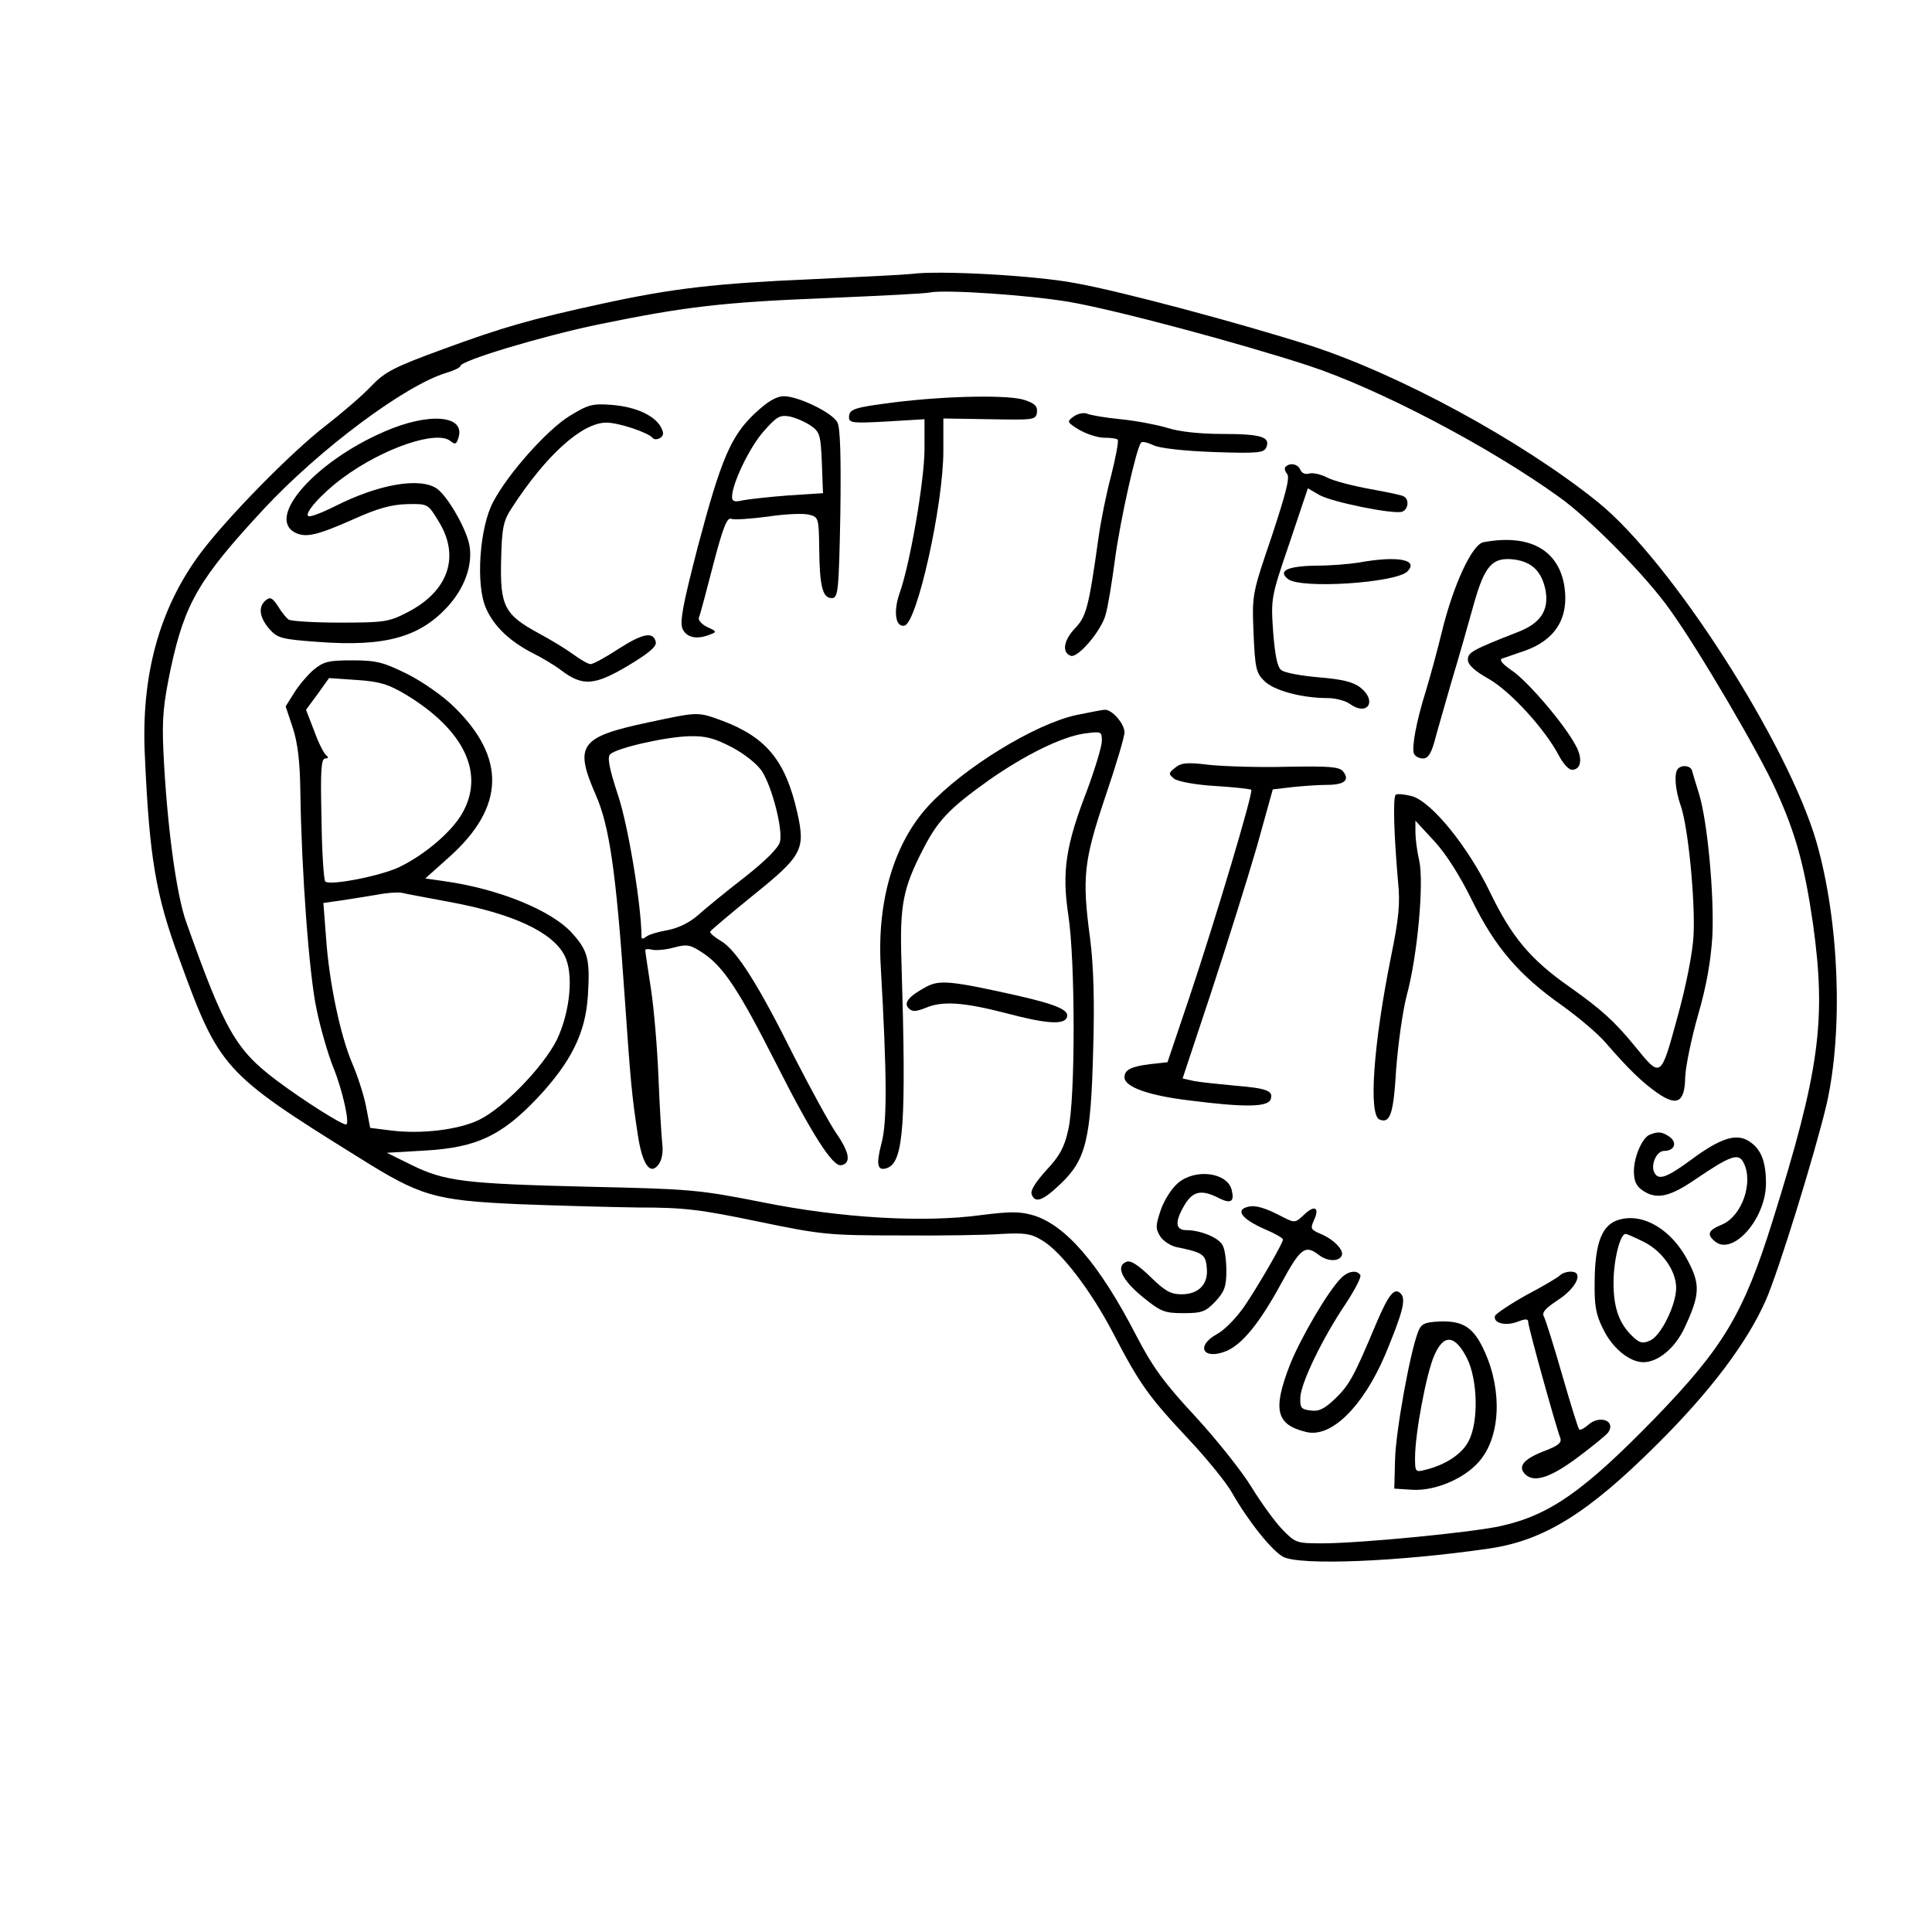 <?xml version="1.0" standalone="no"?>
<!DOCTYPE svg PUBLIC "-//W3C//DTD SVG 20010904//EN"
 "http://www.w3.org/TR/2001/REC-SVG-20010904/DTD/svg10.dtd">
<svg version="1.0" xmlns="http://www.w3.org/2000/svg"
 width="512pt" height="512pt" viewBox="0 0 512 512"
 preserveAspectRatio="xMidYMid meet">
<g transform="translate(0,512) scale(0.1,-0.1)"
fill="#000000" stroke="none">
<path d="M2415 4394 c-16 -2 -136 -8 -265 -14 -253 -11 -367 -24 -555 -65
-188 -41 -259 -61 -420 -120 -131 -48 -154 -60 -190 -97 -22 -24 -78 -72 -123
-107 -92 -71 -261 -244 -330 -336 -110 -147 -159 -326 -148 -540 12 -269 29
-367 90 -533 107 -294 116 -305 476 -529 164 -103 201 -114 420 -124 102 -4
247 -8 323 -9 119 0 162 -5 315 -37 169 -35 186 -37 377 -37 110 -1 232 1 270
4 59 3 77 1 105 -16 51 -29 132 -135 191 -249 70 -134 93 -166 197 -277 49
-52 102 -117 117 -144 44 -77 106 -154 136 -170 46 -23 303 -13 544 22 146 21
263 93 448 278 139 138 237 268 286 379 33 73 132 394 162 522 44 196 33 483
-27 693 -76 262 -385 744 -579 901 -201 162 -526 339 -765 416 -182 58 -498
143 -622 165 -106 20 -359 34 -433 24z m418 -74 c123 -21 451 -109 635 -169
185 -61 478 -214 665 -349 80 -57 232 -211 294 -300 75 -104 236 -379 279
-475 54 -118 77 -205 99 -358 35 -253 17 -387 -107 -783 -77 -247 -130 -336
-313 -525 -188 -193 -278 -256 -407 -285 -75 -17 -374 -46 -474 -46 -68 0 -71
1 -106 37 -20 21 -57 72 -82 113 -25 41 -92 125 -148 186 -83 89 -114 132
-157 215 -98 190 -188 294 -275 319 -35 10 -63 9 -135 0 -153 -21 -373 -8
-581 34 -168 33 -187 35 -460 41 -328 8 -381 14 -470 58 l-65 32 103 6 c136 8
202 40 296 139 90 96 128 173 134 272 6 95 0 118 -40 163 -54 62 -197 120
-342 140 l-49 7 66 59 c145 131 148 261 11 395 -29 29 -85 68 -125 88 -63 31
-81 36 -145 36 -63 0 -76 -3 -103 -25 -16 -14 -40 -42 -52 -62 l-22 -35 19
-57 c13 -40 19 -89 20 -171 3 -206 23 -483 43 -575 10 -49 30 -118 44 -153 25
-61 45 -152 34 -152 -13 0 -115 65 -183 116 -109 82 -138 132 -240 419 -27 74
-52 262 -61 455 -4 87 0 125 20 221 37 170 74 235 246 420 147 158 374 328
484 361 20 6 37 14 37 18 0 14 216 79 365 110 229 47 328 59 605 70 140 6 264
12 275 15 42 8 262 -7 368 -25z m-1757 -1041 c155 -94 210 -210 148 -316 -28
-48 -97 -107 -164 -140 -49 -24 -186 -51 -198 -39 -4 4 -9 79 -10 167 -3 128
-1 159 10 159 8 0 9 3 3 8 -6 4 -21 33 -32 64 l-22 57 31 42 30 42 73 -5 c61
-4 84 -11 131 -39z m114 -549 c169 -31 274 -80 306 -142 25 -48 15 -149 -20
-223 -36 -72 -142 -182 -207 -213 -54 -26 -152 -38 -232 -28 l-56 7 -11 57
c-6 31 -23 83 -37 115 -31 73 -61 214 -69 333 l-7 91 49 7 c27 4 69 11 94 15
25 5 54 7 65 5 11 -3 67 -13 125 -24z"/>
<path d="M2001 4025 c-64 -60 -90 -121 -152 -355 -40 -155 -48 -198 -40 -217
11 -23 38 -29 74 -14 17 6 16 8 -8 19 -15 7 -25 18 -23 25 3 6 20 70 38 140
26 100 37 127 48 122 8 -3 52 0 97 6 46 7 95 9 109 5 25 -6 26 -9 27 -89 1
-101 9 -132 33 -132 17 0 19 15 23 223 2 150 0 229 -8 243 -13 25 -103 69
-142 69 -19 0 -43 -14 -76 -45z m149 -34 c23 -16 25 -26 28 -98 l3 -80 -93 -6
c-51 -4 -105 -10 -120 -13 -21 -5 -28 -3 -28 9 0 35 46 131 83 173 36 41 44
45 71 40 17 -4 42 -15 56 -25z"/>
<path d="M2372 4054 c-110 -14 -122 -18 -122 -40 0 -15 11 -16 100 -11 l100 6
0 -79 c0 -82 -38 -304 -66 -382 -17 -49 -11 -91 13 -86 33 7 103 319 103 464
l0 85 123 -2 c117 -2 122 -2 125 18 2 16 -5 24 -33 33 -41 14 -205 11 -343 -6z"/>
<path d="M1510 4018 c-59 -36 -163 -152 -203 -228 -36 -67 -47 -220 -19 -282
21 -48 63 -88 126 -120 22 -11 56 -31 74 -45 56 -42 87 -40 175 12 55 33 77
51 75 63 -6 29 -34 24 -98 -17 -35 -23 -68 -41 -75 -41 -6 0 -27 12 -46 26
-19 14 -60 39 -92 56 -90 49 -102 72 -99 193 2 88 6 105 29 140 91 140 186
225 250 225 33 0 113 -27 123 -41 3 -4 11 -4 19 0 10 7 11 13 2 30 -17 30 -66
53 -130 58 -50 4 -62 1 -111 -29z"/>
<path d="M2845 4016 c-18 -13 -18 -15 15 -35 19 -11 49 -21 66 -21 17 0 33 -2
36 -5 3 -4 -5 -46 -17 -94 -13 -48 -28 -123 -34 -167 -26 -185 -32 -208 -63
-240 -30 -32 -34 -64 -10 -72 19 -6 81 67 92 109 6 20 17 87 25 148 14 104 57
296 69 308 3 4 18 0 33 -7 17 -8 80 -15 160 -18 119 -4 133 -2 139 13 11 27
-14 35 -117 35 -58 0 -115 6 -145 16 -27 8 -83 19 -124 23 -41 4 -82 11 -90
15 -9 3 -24 0 -35 -8z"/>
<path d="M1018 3976 c-182 -79 -312 -226 -237 -267 29 -15 59 -8 158 36 62 28
99 38 140 39 55 1 55 1 83 -45 58 -93 27 -185 -81 -241 -50 -26 -61 -28 -180
-28 -69 0 -131 4 -136 8 -6 4 -19 20 -28 35 -15 23 -21 26 -33 16 -20 -17 -17
-44 9 -75 22 -25 32 -28 128 -35 183 -14 276 13 352 101 44 52 62 114 49 164
-14 49 -57 121 -84 141 -45 31 -155 12 -271 -47 -32 -16 -63 -28 -69 -26 -15
5 35 61 91 102 107 79 249 127 285 97 12 -10 16 -8 21 9 19 60 -78 68 -197 16z"/>
<path d="M3407 3883 c-4 -3 -2 -12 4 -19 8 -9 -4 -54 -41 -166 -52 -153 -52
-153 -48 -256 4 -93 7 -106 29 -127 25 -25 99 -45 168 -45 20 0 47 -7 59 -16
47 -33 72 9 27 44 -19 15 -49 22 -110 27 -46 4 -91 12 -99 19 -11 7 -17 39
-22 101 -6 89 -6 92 43 235 l49 146 29 -17 c31 -19 199 -53 221 -45 16 6 19
32 5 40 -5 4 -46 12 -90 20 -44 8 -95 21 -113 30 -17 9 -39 14 -49 11 -10 -3
-19 1 -23 10 -6 15 -27 20 -39 8z"/>
<path d="M3931 3683 c-30 -6 -80 -114 -110 -238 -12 -49 -31 -119 -42 -155
-26 -83 -38 -150 -32 -167 3 -7 13 -13 24 -13 13 0 21 12 30 43 6 23 27 96 46
162 20 66 46 158 59 205 29 102 49 125 109 117 46 -7 71 -32 81 -82 9 -52 -13
-86 -71 -109 -123 -48 -135 -55 -135 -74 0 -14 18 -30 55 -51 57 -32 150 -134
186 -203 11 -21 26 -38 35 -38 24 0 29 30 10 64 -30 57 -127 170 -168 198 -26
18 -36 29 -27 33 8 2 34 12 59 20 82 29 118 87 106 170 -15 98 -93 141 -215
118z"/>
<path d="M3600 3629 c-25 -4 -74 -8 -110 -8 -79 -1 -105 -14 -76 -36 35 -26
282 -10 315 20 33 32 -25 43 -129 24z"/>
<path d="M2852 3225 c-110 -24 -299 -140 -392 -241 -90 -98 -136 -250 -126
-424 17 -297 17 -415 2 -470 -15 -57 -11 -75 16 -65 43 17 50 119 37 545 -5
153 4 196 58 301 39 75 68 106 173 181 97 68 193 115 253 124 46 6 47 6 47
-20 0 -14 -18 -73 -39 -130 -57 -147 -67 -216 -50 -330 19 -122 19 -490 0
-570 -10 -46 -23 -70 -58 -107 -28 -31 -43 -54 -39 -64 9 -25 30 -17 77 28 67
64 80 117 86 354 4 131 1 223 -8 295 -22 163 -17 206 40 376 28 82 51 159 51
171 0 23 -33 61 -52 60 -7 0 -41 -7 -76 -14z"/>
<path d="M1720 3206 c-184 -39 -199 -60 -141 -193 36 -81 54 -207 76 -528 16
-230 19 -267 36 -377 12 -76 33 -104 55 -73 8 11 12 33 9 54 -2 20 -7 99 -10
176 -3 77 -12 183 -20 235 -8 52 -15 98 -15 102 0 3 8 4 19 1 10 -2 36 0 57 6
34 9 43 8 76 -14 55 -36 96 -99 193 -290 98 -194 152 -277 174 -273 27 5 23
33 -13 85 -19 28 -69 120 -112 204 -94 189 -152 281 -193 305 -17 10 -30 21
-29 25 2 4 52 46 111 94 133 107 142 123 120 221 -31 138 -82 200 -199 244
-66 24 -62 24 -194 -4z m221 -67 c35 -19 67 -45 79 -64 27 -43 55 -154 47
-186 -4 -16 -38 -50 -94 -94 -49 -38 -104 -83 -124 -101 -23 -20 -53 -34 -80
-39 -24 -4 -50 -12 -56 -17 -9 -7 -13 -7 -13 0 0 80 -35 294 -62 374 -24 73
-29 101 -21 109 17 17 150 47 212 48 42 1 66 -6 112 -30z"/>
<path d="M3115 3086 c-19 -15 -19 -17 -3 -30 10 -7 56 -16 109 -19 50 -3 93
-8 95 -10 6 -6 -95 -344 -163 -547 l-59 -175 -45 -5 c-51 -6 -69 -15 -69 -35
0 -25 62 -48 170 -61 147 -19 209 -18 217 2 9 23 -9 30 -95 37 -42 4 -91 9
-107 12 l-31 7 77 232 c42 128 96 300 120 383 l42 151 51 6 c28 3 70 6 93 6
46 0 61 13 42 36 -10 12 -37 14 -148 12 -75 -2 -167 1 -206 5 -58 7 -74 6 -90
-7z"/>
<path d="M4447 3083 c-11 -11 -8 -55 7 -98 20 -56 39 -255 34 -345 -2 -43 -20
-135 -43 -217 -44 -161 -43 -161 -112 -76 -54 66 -88 97 -174 158 -103 72
-153 132 -210 250 -59 122 -155 240 -207 255 -19 5 -39 7 -43 4 -8 -5 -5 -106
6 -231 6 -58 2 -97 -19 -200 -46 -229 -60 -418 -30 -430 28 -11 37 14 44 134
5 65 17 153 28 195 29 107 46 300 33 358 -6 25 -10 59 -10 75 l0 30 49 -53
c31 -33 68 -91 101 -158 61 -124 124 -198 239 -279 42 -30 94 -74 114 -97 63
-73 99 -107 139 -135 52 -36 72 -24 73 43 1 27 16 101 34 164 23 79 34 145 38
210 5 109 -13 302 -35 375 -9 28 -17 56 -19 63 -4 13 -26 16 -37 5z"/>
<path d="M2455 2505 c-47 -25 -61 -43 -47 -57 10 -10 19 -9 45 1 44 19 101 15
213 -14 102 -27 149 -31 160 -14 12 21 -21 36 -136 62 -167 37 -200 41 -235
22z"/>
<path d="M4372 2113 c-20 -8 -42 -59 -42 -97 0 -25 6 -39 22 -50 37 -26 72
-19 143 30 90 61 112 69 125 44 28 -52 -3 -142 -56 -165 -37 -15 -42 -26 -19
-45 47 -39 135 60 135 154 0 58 -13 91 -44 111 -34 23 -77 9 -155 -49 -64 -47
-85 -54 -96 -35 -12 19 4 59 25 59 27 0 36 21 15 37 -20 14 -31 15 -53 6z"/>
<path d="M3122 1985 c-17 -14 -37 -46 -46 -72 -14 -42 -14 -49 -1 -70 8 -12
28 -25 43 -28 69 -14 77 -19 80 -54 5 -44 -21 -71 -67 -71 -29 0 -44 9 -82 46
-33 32 -53 45 -64 40 -29 -11 -12 -48 43 -93 48 -39 58 -43 108 -43 50 0 59 4
85 31 24 26 29 40 29 81 0 27 -4 58 -10 68 -10 20 -59 40 -96 40 -30 0 -31 23
-4 68 22 36 45 40 90 17 32 -16 42 -10 34 22 -12 46 -96 57 -142 18z"/>
<path d="M3308 1922 c-36 -8 -17 -33 45 -60 26 -11 47 -23 47 -27 0 -9 -62
-117 -101 -175 -21 -31 -53 -64 -73 -75 -59 -32 -38 -71 25 -45 41 18 87 73
145 180 50 92 63 102 98 75 23 -18 52 -19 61 -4 9 14 -19 44 -55 59 -26 11
-28 14 -18 36 16 34 2 42 -26 15 -23 -22 -25 -22 -55 -7 -47 25 -74 33 -93 28z"/>
<path d="M4292 1888 c-46 -12 -65 -60 -66 -163 -1 -65 3 -89 23 -128 24 -50
70 -87 106 -87 40 0 86 39 111 95 39 84 40 112 7 174 -42 81 -117 127 -181
109z m62 -58 c50 -24 88 -77 88 -123 0 -45 -40 -126 -68 -139 -19 -9 -28 -8
-45 8 -37 34 -53 76 -53 144 0 59 17 130 32 130 3 0 24 -9 46 -20z"/>
<path d="M3554 1733 c-35 -35 -108 -160 -136 -231 -46 -119 -36 -158 44 -177
66 -16 150 67 209 205 46 111 56 147 41 162 -17 17 -32 -2 -66 -82 -57 -136
-70 -160 -106 -195 -29 -28 -44 -36 -66 -33 -26 3 -29 7 -28 35 2 39 59 157
119 246 25 38 43 72 40 78 -9 14 -32 11 -51 -8z"/>
<path d="M4134 1740 c-5 -5 -45 -29 -89 -52 -43 -24 -80 -49 -83 -55 -6 -19
27 -28 59 -16 23 9 29 8 29 -1 0 -13 73 -276 85 -307 4 -12 -5 -20 -39 -33
-58 -22 -75 -42 -54 -63 24 -24 70 -8 146 50 37 28 70 55 74 61 21 31 -23 47
-53 20 -10 -9 -21 -15 -24 -12 -3 3 -23 68 -45 144 -22 77 -44 146 -48 154 -7
11 2 22 37 45 49 32 69 75 34 75 -11 0 -23 -4 -29 -10z"/>
<path d="M3758 1590 c-21 -52 -60 -268 -61 -340 l-2 -75 47 -3 c60 -4 138 29
177 74 57 64 63 186 16 291 -29 65 -57 83 -119 81 -41 -2 -50 -6 -58 -28z
m130 -70 c28 -57 31 -168 4 -219 -17 -34 -61 -63 -114 -76 -27 -7 -28 -6 -28
32 0 63 30 224 51 271 25 58 55 55 87 -8z"/>
</g>
</svg>
